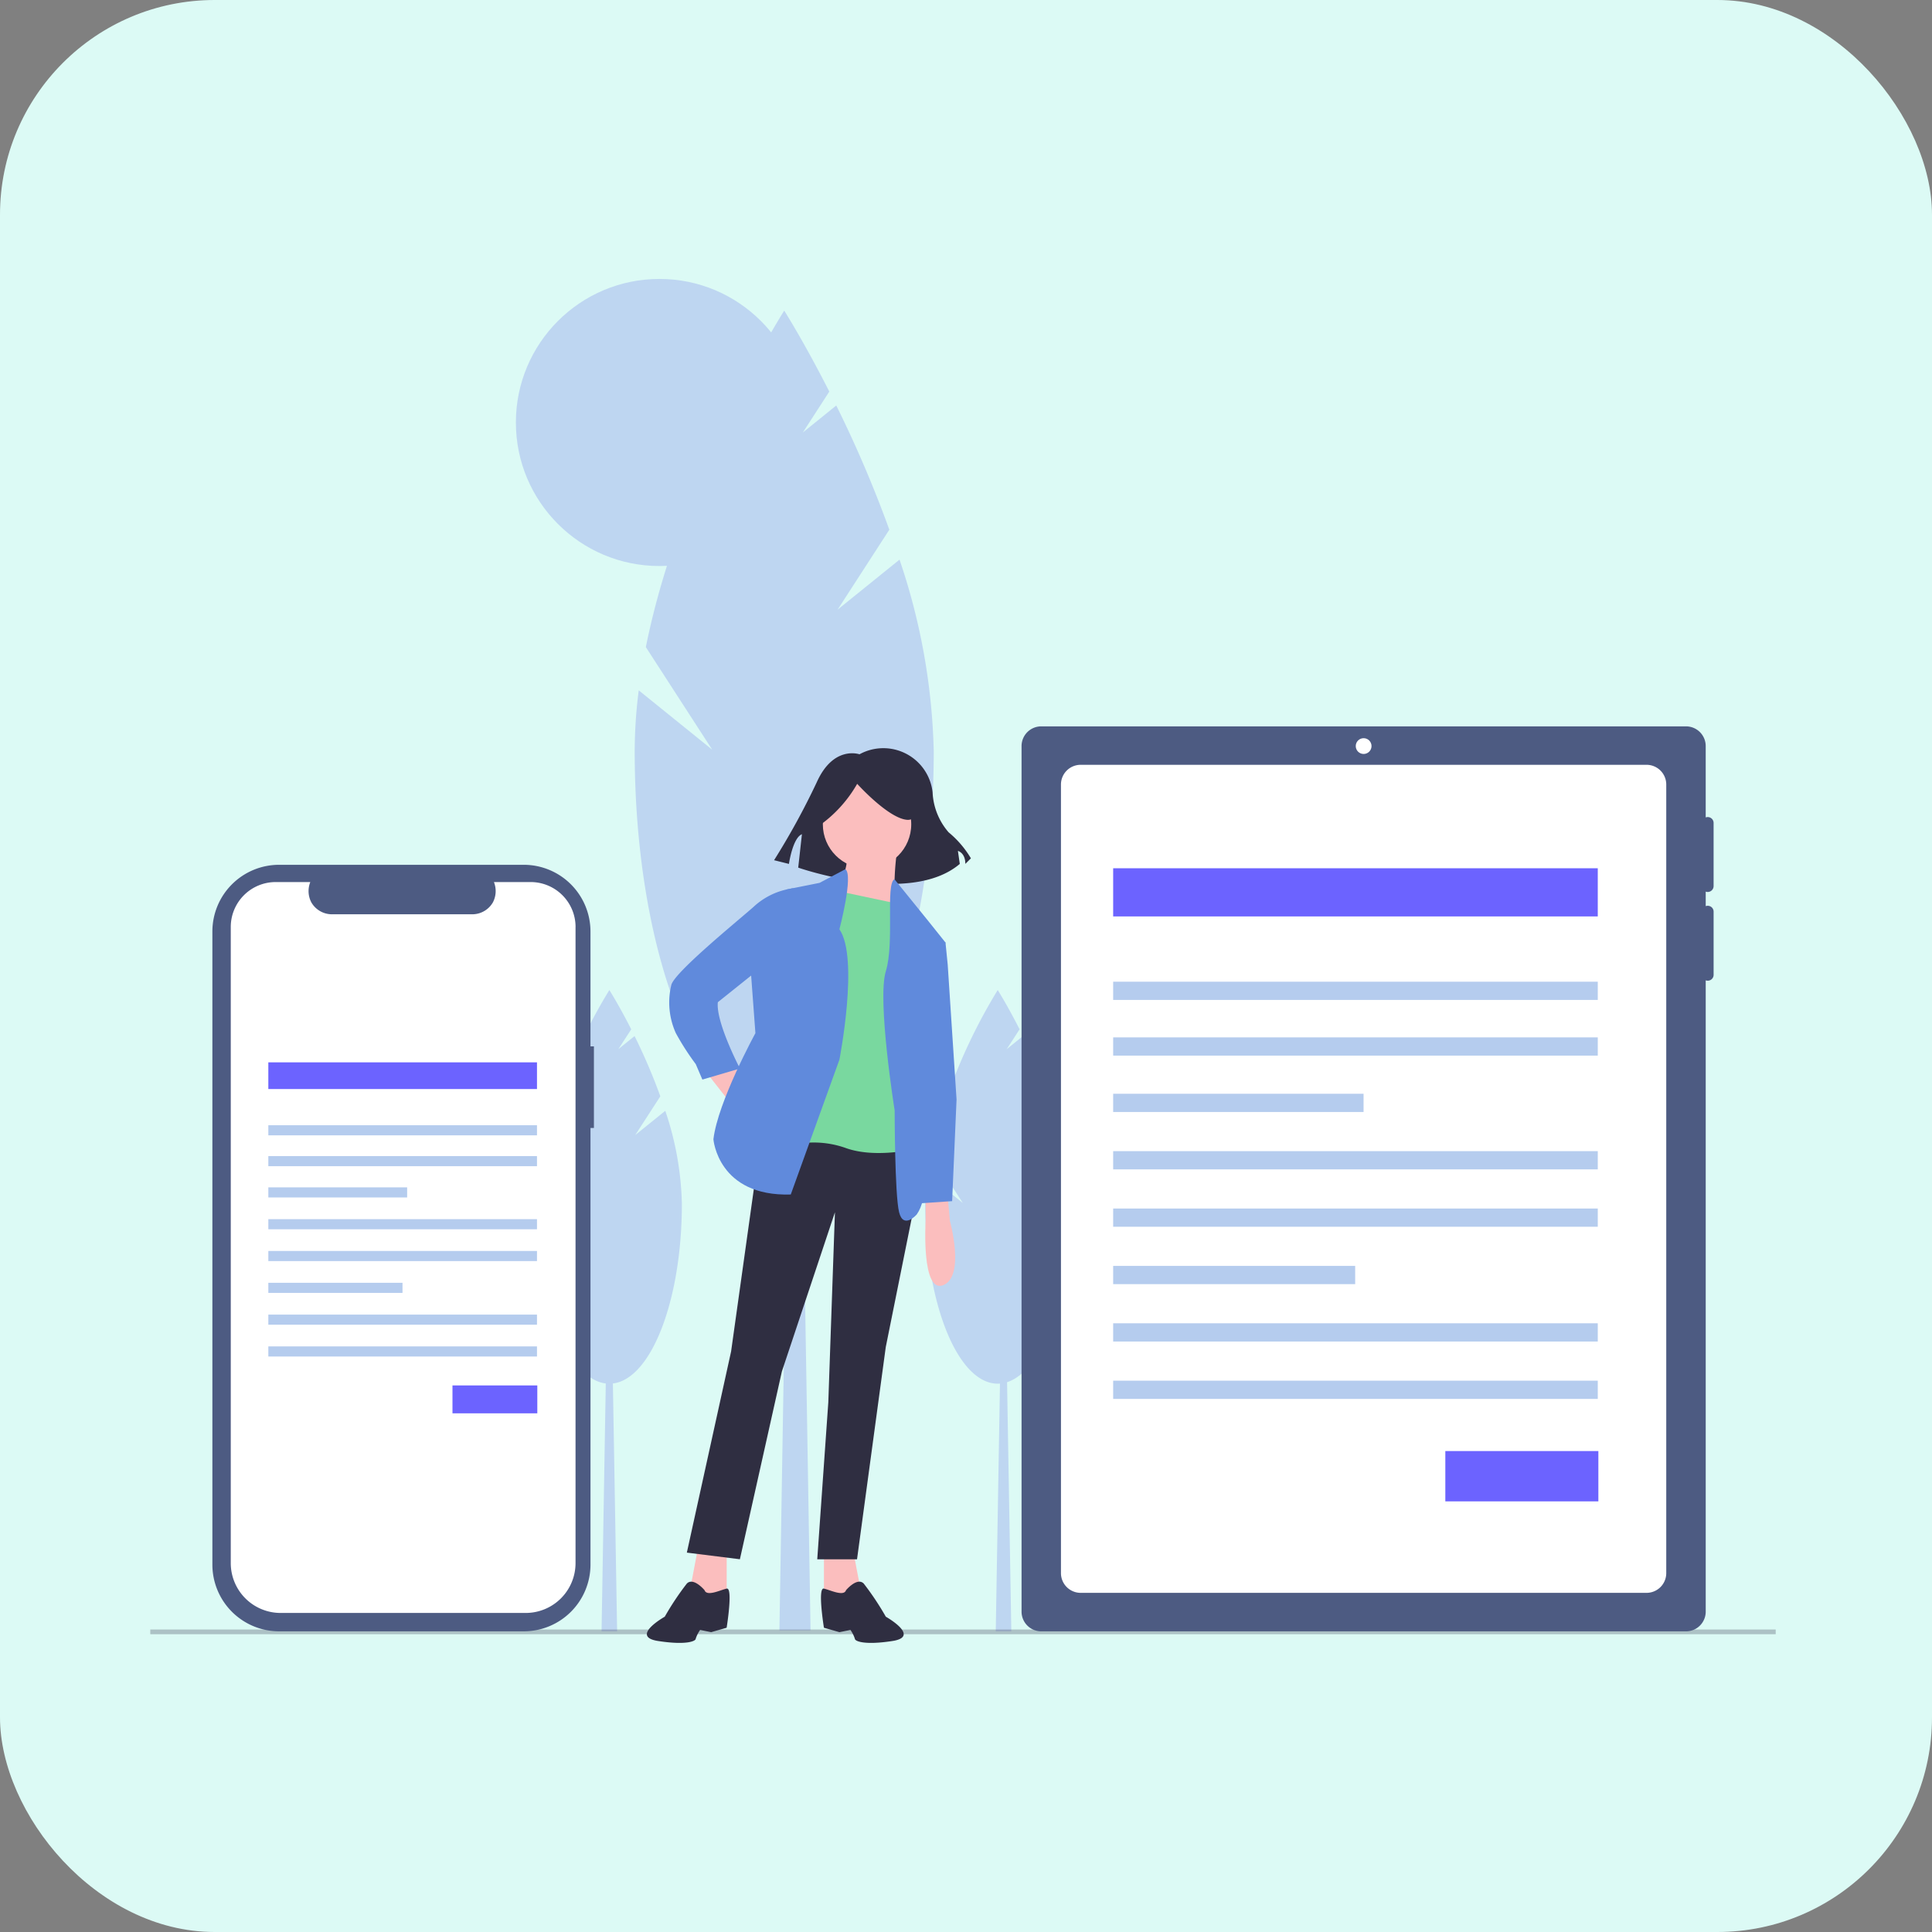 <svg xmlns="http://www.w3.org/2000/svg" width="180" height="180" viewBox="0 0 180 180"><rect x="0" y="0" width="180" height="180" fill="#808080" stroke="none"/><defs><style>.a{fill:#dcfaf5;}.b{fill:#bed6f1;}.c{fill:rgba(63,61,86,0.3);}.d{fill:#4d5b82;}.e{fill:#fff;}.f{fill:#6c63ff;}.g{fill:#b5ccee;}.h{fill:#2f2e41;}.i{fill:#fbbebe;}.j{fill:#79d89f;}.k{fill:#608adc;}</style></defs><g transform="translate(-1095 -317)"><rect class="a" width="180" height="180" rx="20" transform="translate(1095 317)"/><g transform="translate(1098 342.989)"><path class="b" d="M461.079,528.268h-1.45l.483-28.358h.483Z" transform="translate(-369.857 -402.271)"/><path class="b" d="M591.138,477.4l2.337-3.612a54.154,54.154,0,0,0-2.4-5.612l-1.511,1.221,1.2-1.849c-1.14-2.245-2.038-3.659-2.038-3.659a51.89,51.89,0,0,0-6.253,15.205l3,4.634-3.32-2.681a21.907,21.907,0,0,0-.182,2.747c0,9.261,3.025,16.769,6.756,16.769s6.756-7.508,6.756-16.769a28.84,28.84,0,0,0-1.545-8.653Z" transform="translate(-498.771 -397.638)"/><path class="b" d="M273.042,528.268h-1.45l.483-28.358h.483Z" transform="translate(-218.546 -402.271)"/><path class="b" d="M405.884,477.4l2.337-3.612a54.142,54.142,0,0,0-2.4-5.612l-1.511,1.221,1.2-1.849c-1.14-2.245-2.038-3.659-2.038-3.659a51.892,51.892,0,0,0-6.253,15.205l3,4.635-3.32-2.681a21.9,21.9,0,0,0-.182,2.747c0,9.261,3.025,16.769,6.756,16.769s6.756-7.508,6.756-16.769a28.841,28.841,0,0,0-1.546-8.653Z" transform="translate(-349.7 -397.638)"/><path class="b" d="M359.336,404.349h-2.9l.967-58.327h.967Z" transform="translate(-286.819 -278.439)"/><path class="b" d="M462.308,167.654l4.818-7.447a111.65,111.65,0,0,0-4.943-11.572l-3.116,2.517,2.467-3.813c-2.351-4.628-4.2-7.544-4.2-7.544s-9.664,15.228-12.892,31.352l6.183,9.556-6.845-5.529a45.168,45.168,0,0,0-.376,5.664c0,19.1,6.236,34.575,13.93,34.575s13.93-15.48,13.93-34.575a59.464,59.464,0,0,0-3.187-17.842Z" transform="translate(-387.27 -136.845)"/><circle class="b" cx="13.373" cy="13.373" r="13.373" transform="translate(45.064 0)"/><rect class="c" width="151.439" height="0.438" transform="translate(11 125.829)"/><path class="d" d="M691.861,353.544a.551.551,0,0,0,.551-.551v-5.878a.546.546,0,0,0-.735-.517V339.95a1.837,1.837,0,0,0-1.837-1.837H629.773a1.837,1.837,0,0,0-1.837,1.837v80.642a1.837,1.837,0,0,0,1.837,1.837h60.068a1.837,1.837,0,0,0,1.837-1.837V361.776a.546.546,0,0,0,.735-.517V355.38a.546.546,0,0,0-.735-.517V353.51A.546.546,0,0,0,691.861,353.544Z" transform="translate(-535.76 -296.429)"/><path class="e" d="M701.3,356.453a1.837,1.837,0,0,1,1.837,1.837v73.478A1.837,1.837,0,0,1,701.3,433.6h-52.72a1.837,1.837,0,0,1-1.837-1.837V358.29a1.837,1.837,0,0,1,1.837-1.837H701.3" transform="translate(-550.896 -311.187)"/><circle class="e" cx="0.735" cy="0.735" r="0.735" transform="translate(123.312 42.786)"/><rect class="f" width="45.15" height="4.487" transform="translate(100.711 54.905)"/><rect class="g" width="45.15" height="1.699" transform="translate(100.711 65.474)"/><rect class="g" width="45.15" height="1.699" transform="translate(100.711 70.661)"/><rect class="g" width="23.329" height="1.699" transform="translate(100.711 75.914)"/><rect class="g" width="45.15" height="1.699" transform="translate(100.711 81.26)"/><rect class="g" width="45.15" height="1.699" transform="translate(100.711 86.606)"/><rect class="g" width="22.548" height="1.699" transform="translate(100.711 91.952)"/><rect class="g" width="45.15" height="1.699" transform="translate(100.711 97.298)"/><rect class="g" width="45.15" height="1.699" transform="translate(100.711 102.645)"/><rect class="f" width="14.258" height="4.688" transform="translate(131.658 109.202)"/><path class="d" d="M277.493,421.079h-.321v-10.7a6.219,6.219,0,0,0-6.219-6.219H248.165a6.219,6.219,0,0,0-6.219,6.219v58.978a6.219,6.219,0,0,0,6.219,6.219h22.789a6.219,6.219,0,0,0,6.219-6.219V428.681h.321Z" transform="translate(-225.159 -349.578)"/><path class="e" d="M282.838,416.571v59.266a4.644,4.644,0,0,1-4.644,4.644H255.361a4.644,4.644,0,0,1-4.644-4.644V416.571a4.186,4.186,0,0,1,4.186-4.186h3.224a2.266,2.266,0,0,0,.1,1.9,2.215,2.215,0,0,0,1.812,1.1h13.284a2.215,2.215,0,0,0,1.812-1.1,2.266,2.266,0,0,0,.1-1.9h3.42a4.186,4.186,0,0,1,4.186,4.186Z" transform="translate(-232.217 -356.195)"/><path class="h" d="M517.841,349s-2.422-.865-3.979,2.6a68.26,68.26,0,0,1-3.979,7.267l1.384.346s.346-2.422,1.211-2.768l-.346,3.114s10.381,3.633,15.053-.346L527.011,358s.692.173.692,1.211l.519-.519a9.3,9.3,0,0,0-2.076-2.422,6.1,6.1,0,0,1-1.494-3.718A4.616,4.616,0,0,0,517.841,349Z" transform="translate(-440.764 -304.713)"/><path class="i" d="M321.794,375.359l2.265,2.883,1.442-1.647-1.236-2.059Z" transform="translate(-258.943 -301.383)"/><path class="i" d="M314.184,605.429l-.824,4.324,2.059,1.03,1.441-1.03v-4.324Z" transform="translate(-252.156 -487.18)"/><path class="i" d="M380.349,605.429l.824,4.324-2.059,1.03-1.442-1.03v-4.324Z" transform="translate(-303.907 -487.18)"/><path class="h" d="M319.306,406.165l-2.883,20.592L312.3,445.5l4.942.618,3.913-17.5,4.942-14.826-.618,17.709-1.03,14.62h3.706l2.677-19.768,2.96-14.7-.077-5.483Z" transform="translate(-251.308 -326.835)"/><path class="h" d="M454.6,746.9s-1.03-1.236-1.647-.618a26.043,26.043,0,0,0-2.059,3.089s-3.295,1.853-.618,2.265,3.5,0,3.5-.206a3.018,3.018,0,0,1,.412-.824l1.03.206,1.441-.412s.618-3.794,0-3.647S454.811,747.515,454.6,746.9Z" transform="translate(-391.96 -624.736)"/><path class="h" d="M534.6,746.9s1.03-1.236,1.647-.618a26.043,26.043,0,0,1,2.059,3.089s3.295,1.853.618,2.265-3.5,0-3.5-.206a3.018,3.018,0,0,0-.412-.824l-1.03.206-1.441-.412s-.618-3.794,0-3.647S534.395,747.515,534.6,746.9Z" transform="translate(-458.777 -624.736)"/><circle class="i" cx="4.118" cy="4.118" r="4.118" transform="translate(73.662 46.691)"/><path class="i" d="M543.013,398.016a25.054,25.054,0,0,0-.206,4.324c.206.824.618,2.059.618,2.059l-6.589-1.236s1.853-3.913,1.441-4.53S543.013,398.016,543.013,398.016Z" transform="translate(-462.453 -344.632)"/><path class="j" d="M527.512,417.38l-6.8-1.441L516.8,439.826a8.921,8.921,0,0,1,5.354.206c2.883,1.03,6.8,0,6.8,0l-.824-22.445Z" transform="translate(-446.334 -359.055)"/><path class="k" d="M493.255,406.253l-2.414,1.274-3.089.618-3.295,7.825.412,5.56s-3.5,6.384-3.913,9.884c0,0,.412,5.354,7.207,5.148L492.695,424s1.853-9.472,0-12.149C492.695,411.851,494.021,406.832,493.255,406.253Z" transform="translate(-417.489 -351.261)"/><path class="k" d="M471.986,415.47l-.667-.114-.569.114a6.651,6.651,0,0,0-3.089,1.647c-1.647,1.441-7.207,5.972-7.619,7.207a6.918,6.918,0,0,0,.412,4.53,24.02,24.02,0,0,0,1.853,2.883l.618,1.441,3.5-1.03s-2.265-4.324-2.059-6.178l4.118-3.295Z" transform="translate(-400.486 -358.586)"/><path class="k" d="M563.044,411.019l3.111,3.844,1.647,2.059-2.059,7-1.03,5.972s2.471,9.472.412,12.355c0,0-1.236,1.441-1.647-.206s-.412-9.472-.412-9.472-1.647-10.3-.824-12.973S562.2,411.5,563.044,411.019Z" transform="translate(-482.712 -355.096)"/><path class="i" d="M582.033,562.694v2.059s-.412,6.8,1.647,5.972.618-5.972.618-5.972l-.206-2.265Z" transform="translate(-498.796 -476.98)"/><path class="h" d="M530.068,364.251a12.115,12.115,0,0,0,3.673-3.992s2.874,3.194,4.631,3.353.16-3.832.16-3.832l-3.194-.8-3.034.319-2.4,1.6Z" transform="translate(-456.879 -313.222)"/><path class="k" d="M417.893,313.385l1.647.618.206,2.059.824,12.561-.412,9.473-3.089.206-1.03-10.5-.412-11.532Z" transform="translate(-334.45 -252.177)"/><rect class="f" width="25.03" height="2.487" transform="translate(22 72.987)"/><rect class="g" width="25.03" height="0.942" transform="translate(22 78.846)"/><rect class="g" width="25.03" height="0.942" transform="translate(22 81.721)"/><rect class="g" width="12.933" height="0.942" transform="translate(22 84.634)"/><rect class="g" width="25.03" height="0.942" transform="translate(22 87.597)"/><rect class="g" width="25.03" height="0.942" transform="translate(22 90.561)"/><rect class="g" width="12.5" height="0.942" transform="translate(22 93.525)"/><rect class="g" width="25.03" height="0.942" transform="translate(22 96.489)"/><rect class="g" width="25.03" height="0.942" transform="translate(22 99.452)"/><rect class="f" width="7.904" height="2.599" transform="translate(39.156 103.088)"/></g></g></svg>
